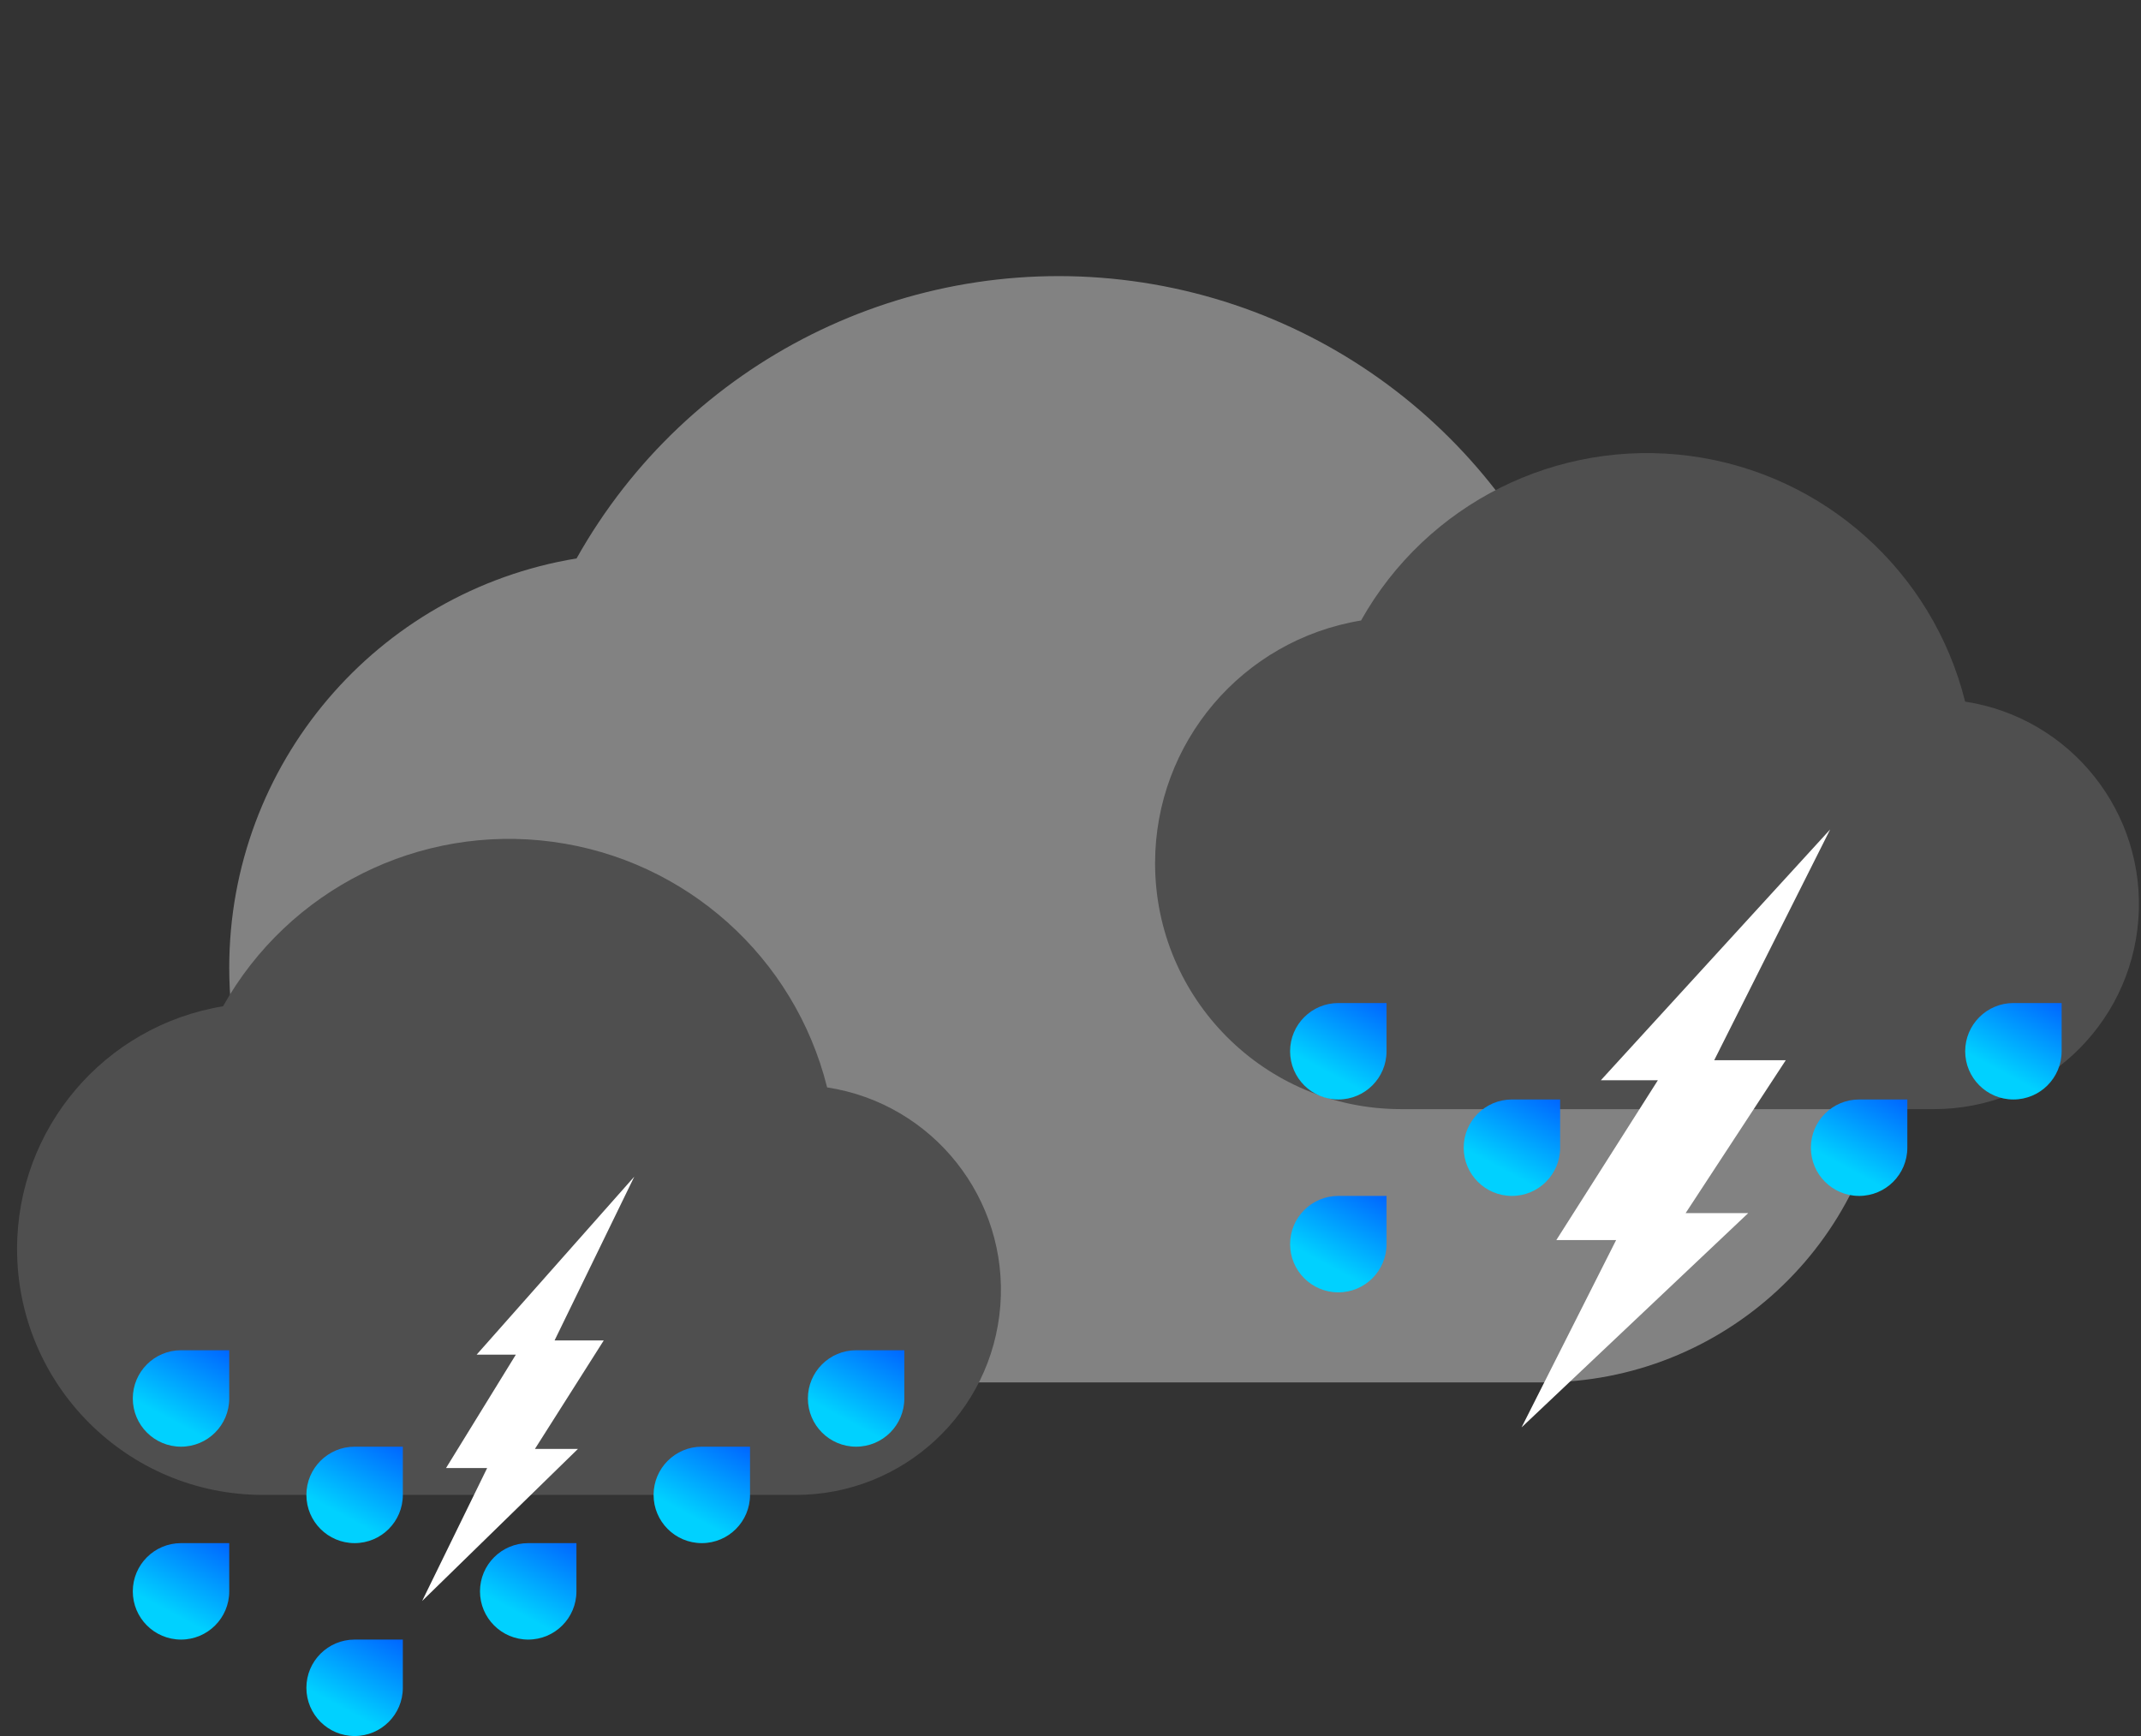 <svg width="111" height="90" viewBox="0 0 111 90" fill="none" xmlns="http://www.w3.org/2000/svg">
<rect x="0" y="0" width="111" height="90" fill="#333333" stroke="none"/>
<g clip-path="url(#clip0_1_165)">
<path d="M11.885 50.167C11.884 39.64 19.505 30.66 29.892 28.95C35.642 18.706 47.061 13.007 58.704 14.57C70.347 16.134 79.858 24.643 82.703 36.041C91.962 37.464 98.563 45.78 97.846 55.121C97.129 64.462 89.337 71.674 79.969 71.667H33.385C21.511 71.667 11.885 62.041 11.885 50.167Z" fill="#828282"/>
</g>
<g clip-path="url(#clip1_1_165)">
<path d="M59.885 44.75C59.885 38.507 64.404 33.182 70.563 32.168C73.974 26.093 80.745 22.713 87.65 23.641C94.555 24.568 100.195 29.614 101.882 36.373C107.373 37.217 111.287 42.149 110.862 47.688C110.437 53.227 105.816 57.504 100.26 57.5H72.635C65.594 57.5 59.885 51.792 59.885 44.75Z" fill="#4F4F4F"/>
</g>
<g clip-path="url(#clip2_1_165)">
<path d="M0.885 64.75C0.884 58.507 5.404 53.182 11.563 52.168C14.974 46.093 21.745 42.713 28.65 43.641C35.555 44.568 41.195 49.614 42.882 56.373C48.373 57.217 52.287 62.149 51.862 67.688C51.437 73.227 46.816 77.504 41.26 77.5H13.635C6.594 77.5 0.885 71.792 0.885 64.75Z" fill="#4F4F4F"/>
</g>
<path d="M71.885 54.5C71.885 55.881 70.766 57 69.385 57C68.004 57 66.885 55.881 66.885 54.5C66.885 53.119 68.004 52 69.385 52H71.885V54.5Z" fill="url(#paint0_linear_1_165)"/>
<path d="M106.885 54.5C106.885 55.881 105.766 57 104.385 57C103.005 57 101.885 55.881 101.885 54.5C101.885 53.119 103.005 52 104.385 52H106.885V54.5Z" fill="url(#paint1_linear_1_165)"/>
<path d="M80.885 59.5C80.885 60.881 79.766 62 78.385 62C77.004 62 75.885 60.881 75.885 59.5C75.885 58.119 77.004 57 78.385 57H80.885V59.5Z" fill="url(#paint2_linear_1_165)"/>
<path d="M71.885 64.5C71.885 65.881 70.766 67 69.385 67C68.004 67 66.885 65.881 66.885 64.5C66.885 63.119 68.004 62 69.385 62H71.885V64.5Z" fill="url(#paint3_linear_1_165)"/>
<path d="M98.885 59.5C98.885 60.881 97.766 62 96.385 62C95.004 62 93.885 60.881 93.885 59.5C93.885 58.119 95.004 57 96.385 57H98.885V59.5Z" fill="url(#paint4_linear_1_165)"/>
<path d="M11.885 72.5C11.885 73.881 10.766 75 9.385 75C8.005 75 6.885 73.881 6.885 72.5C6.885 71.119 8.005 70 9.385 70H11.885V72.5Z" fill="url(#paint5_linear_1_165)"/>
<path d="M46.885 72.5C46.885 73.881 45.766 75 44.385 75C43.005 75 41.885 73.881 41.885 72.5C41.885 71.119 43.005 70 44.385 70H46.885V72.5Z" fill="url(#paint6_linear_1_165)"/>
<path d="M20.885 77.5C20.885 78.881 19.766 80 18.385 80C17.005 80 15.885 78.881 15.885 77.5C15.885 76.119 17.005 75 18.385 75H20.885V77.5Z" fill="url(#paint7_linear_1_165)"/>
<path d="M11.885 82.5C11.885 83.881 10.766 85 9.385 85C8.005 85 6.885 83.881 6.885 82.5C6.885 81.119 8.005 80 9.385 80H11.885V82.5Z" fill="url(#paint8_linear_1_165)"/>
<path d="M29.885 82.5C29.885 83.881 28.766 85 27.385 85C26.005 85 24.885 83.881 24.885 82.5C24.885 81.119 26.005 80 27.385 80H29.885V82.5Z" fill="url(#paint9_linear_1_165)"/>
<path d="M20.885 87.5C20.885 88.881 19.766 90 18.385 90C17.005 90 15.885 88.881 15.885 87.5C15.885 86.119 17.005 85 18.385 85H20.885V87.5Z" fill="url(#paint10_linear_1_165)"/>
<path d="M38.885 77.5C38.885 78.881 37.766 80 36.385 80C35.005 80 33.885 78.881 33.885 77.5C33.885 76.119 35.005 75 36.385 75H38.885V77.5Z" fill="url(#paint11_linear_1_165)"/>
<path d="M94.885 43L82.997 56.002H85.953L80.688 64.288H83.788L78.885 74L90.637 62.89H87.392L92.583 54.965H88.873L94.885 43Z" fill="white"/>
<path d="M32.885 61L24.712 70.228H26.744L23.124 76.108H25.256L21.885 83L29.964 75.115H27.734L31.302 69.491H28.752L32.885 61Z" fill="white"/>
<defs>
<linearGradient id="paint0_linear_1_165" x1="69.698" y1="56.062" x2="71.885" y2="52" gradientUnits="userSpaceOnUse">
<stop stop-color="#00D1FF"/>
<stop offset="1" stop-color="#0066FF"/>
</linearGradient>
<linearGradient id="paint1_linear_1_165" x1="104.698" y1="56.062" x2="106.885" y2="52" gradientUnits="userSpaceOnUse">
<stop stop-color="#00D1FF"/>
<stop offset="1" stop-color="#0066FF"/>
</linearGradient>
<linearGradient id="paint2_linear_1_165" x1="78.698" y1="61.062" x2="80.885" y2="57" gradientUnits="userSpaceOnUse">
<stop stop-color="#00D1FF"/>
<stop offset="1" stop-color="#0066FF"/>
</linearGradient>
<linearGradient id="paint3_linear_1_165" x1="69.698" y1="66.062" x2="71.885" y2="62" gradientUnits="userSpaceOnUse">
<stop stop-color="#00D1FF"/>
<stop offset="1" stop-color="#0066FF"/>
</linearGradient>
<linearGradient id="paint4_linear_1_165" x1="96.698" y1="61.062" x2="98.885" y2="57" gradientUnits="userSpaceOnUse">
<stop stop-color="#00D1FF"/>
<stop offset="1" stop-color="#0066FF"/>
</linearGradient>
<linearGradient id="paint5_linear_1_165" x1="9.698" y1="74.062" x2="11.885" y2="70" gradientUnits="userSpaceOnUse">
<stop stop-color="#00D1FF"/>
<stop offset="1" stop-color="#0066FF"/>
</linearGradient>
<linearGradient id="paint6_linear_1_165" x1="44.698" y1="74.062" x2="46.885" y2="70" gradientUnits="userSpaceOnUse">
<stop stop-color="#00D1FF"/>
<stop offset="1" stop-color="#0066FF"/>
</linearGradient>
<linearGradient id="paint7_linear_1_165" x1="18.698" y1="79.062" x2="20.885" y2="75" gradientUnits="userSpaceOnUse">
<stop stop-color="#00D1FF"/>
<stop offset="1" stop-color="#0066FF"/>
</linearGradient>
<linearGradient id="paint8_linear_1_165" x1="9.698" y1="84.062" x2="11.885" y2="80" gradientUnits="userSpaceOnUse">
<stop stop-color="#00D1FF"/>
<stop offset="1" stop-color="#0066FF"/>
</linearGradient>
<linearGradient id="paint9_linear_1_165" x1="27.698" y1="84.062" x2="29.885" y2="80" gradientUnits="userSpaceOnUse">
<stop stop-color="#00D1FF"/>
<stop offset="1" stop-color="#0066FF"/>
</linearGradient>
<linearGradient id="paint10_linear_1_165" x1="18.698" y1="89.062" x2="20.885" y2="85" gradientUnits="userSpaceOnUse">
<stop stop-color="#00D1FF"/>
<stop offset="1" stop-color="#0066FF"/>
</linearGradient>
<linearGradient id="paint11_linear_1_165" x1="36.698" y1="79.062" x2="38.885" y2="75" gradientUnits="userSpaceOnUse">
<stop stop-color="#00D1FF"/>
<stop offset="1" stop-color="#0066FF"/>
</linearGradient>
<clipPath id="clip0_1_165">
<rect width="86" height="86" fill="white" transform="translate(11.885)"/>
</clipPath>
<clipPath id="clip1_1_165">
<rect width="51" height="51" fill="white" transform="translate(59.885 15)"/>
</clipPath>
<clipPath id="clip2_1_165">
<rect width="51" height="51" fill="white" transform="translate(0.885 35)"/>
</clipPath>
</defs>
</svg>
